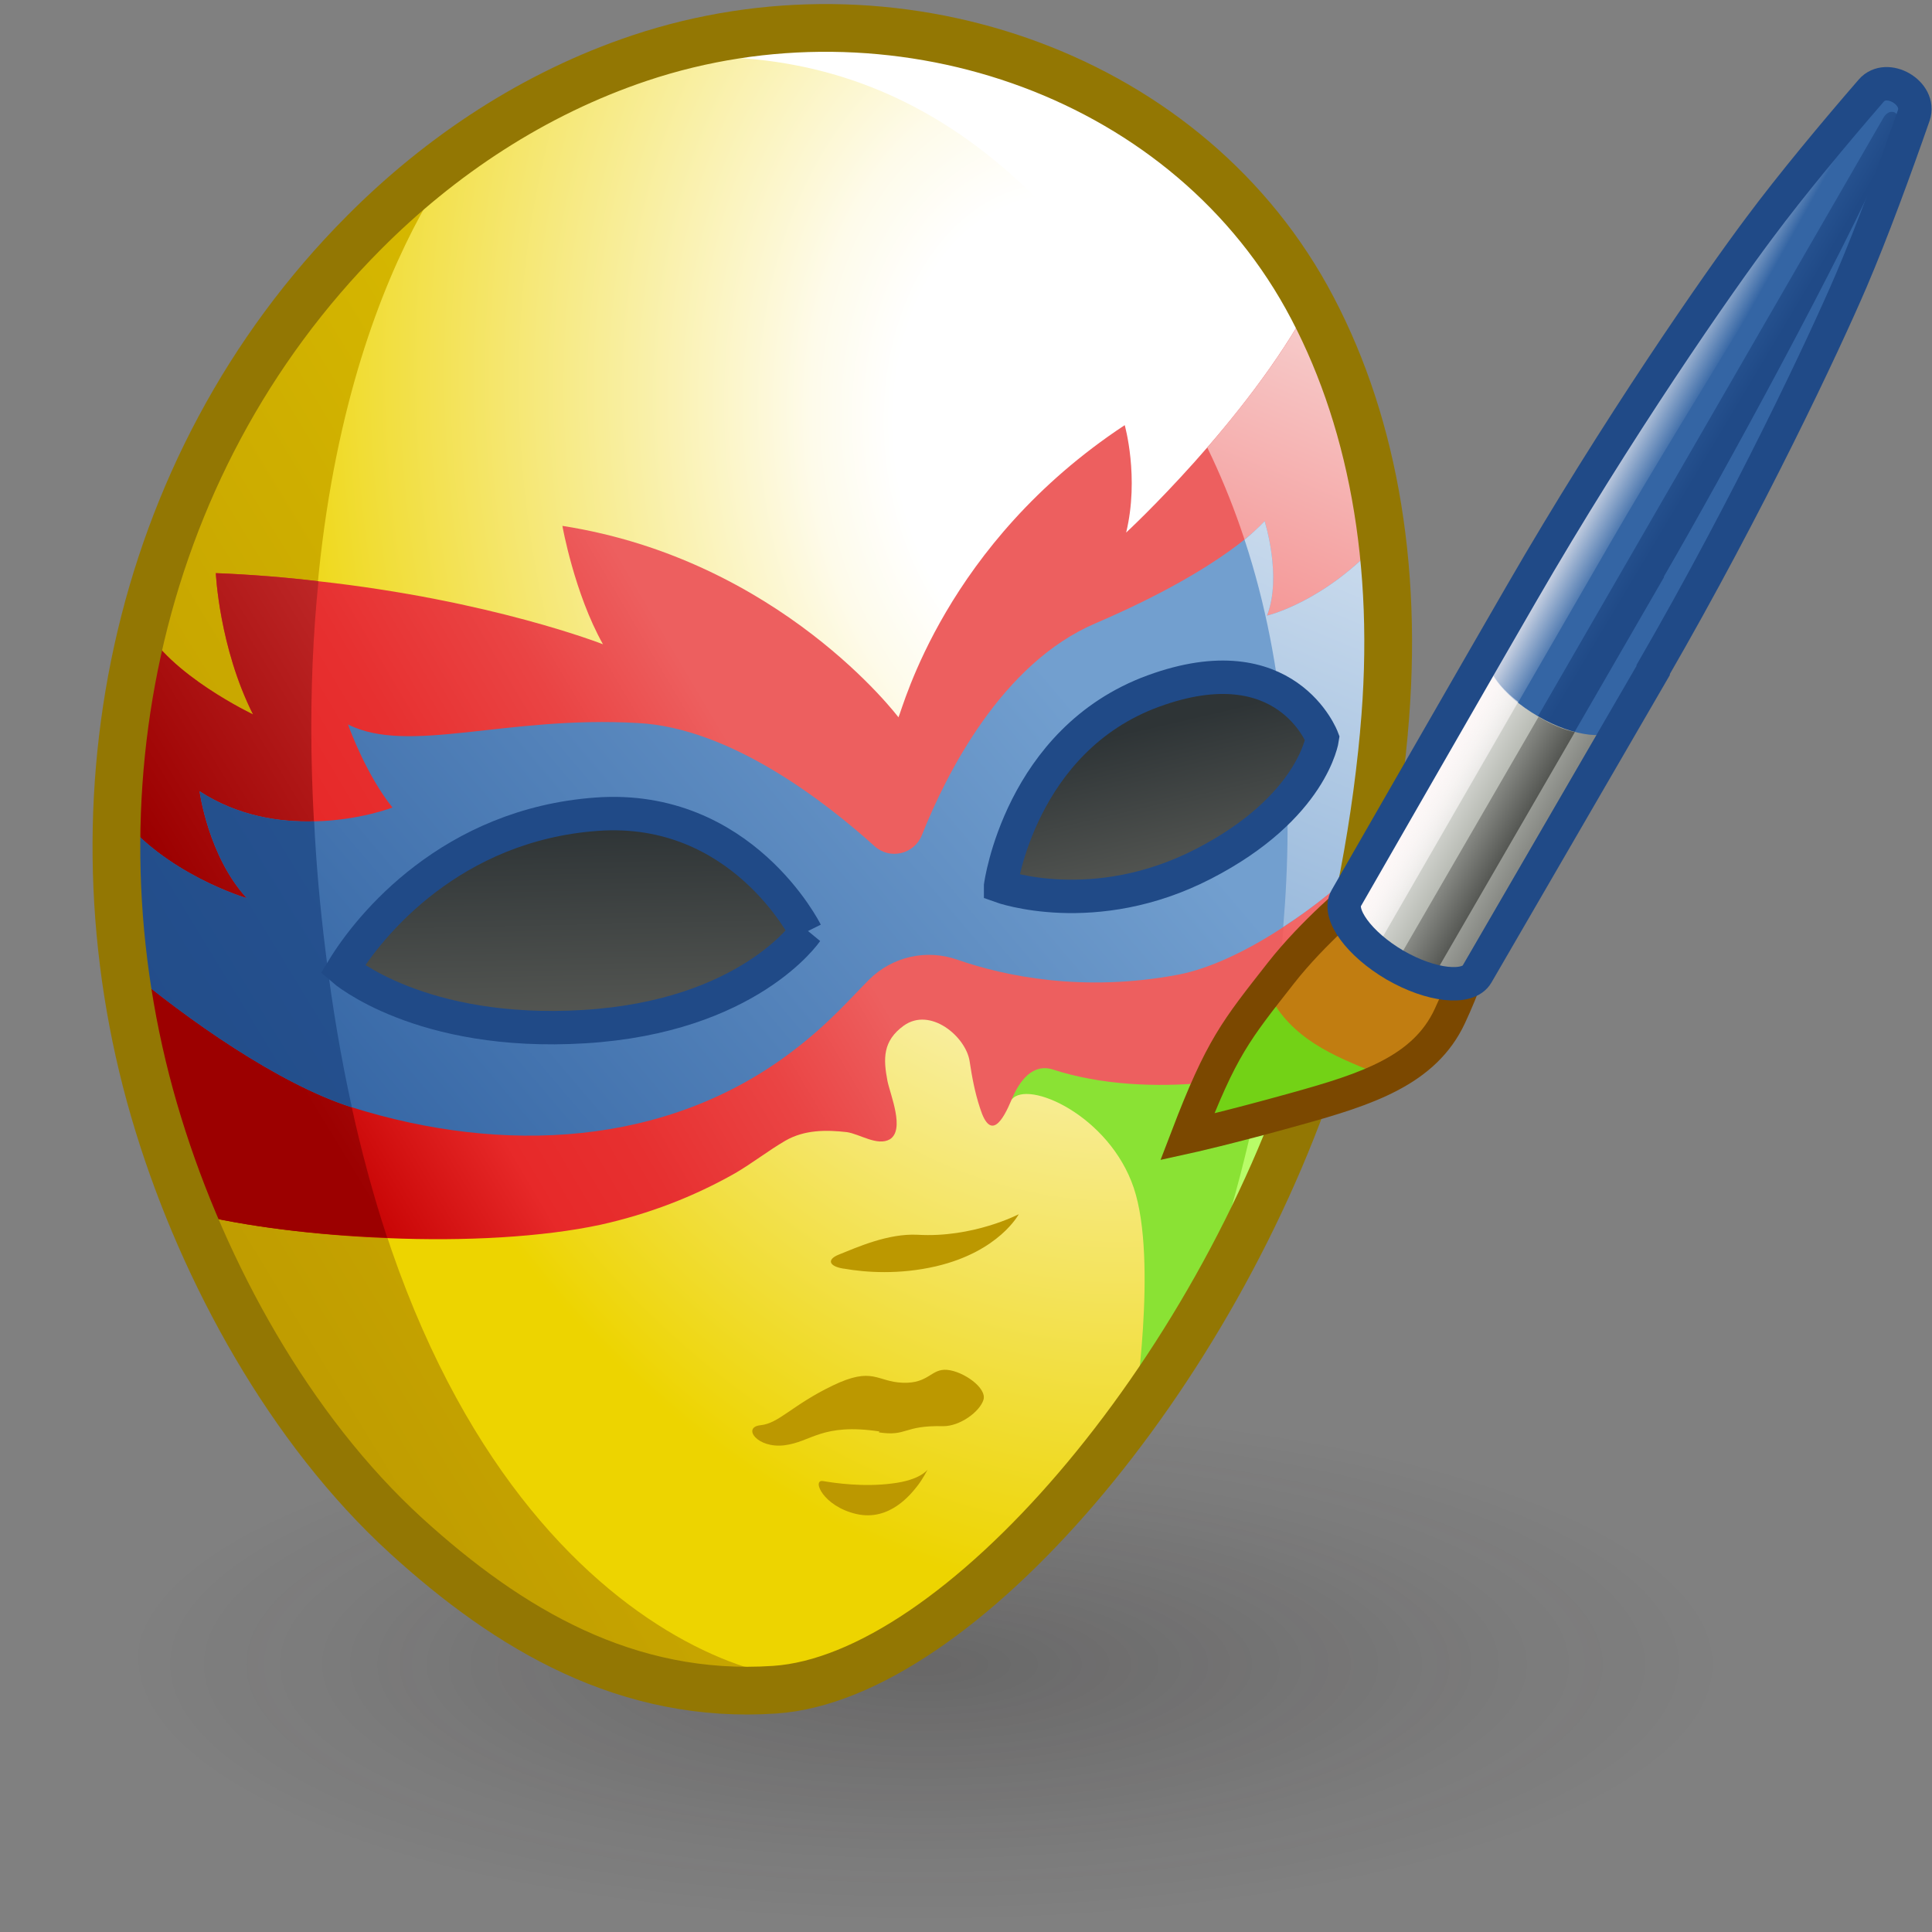 <?xml version="1.0" encoding="UTF-8" standalone="no"?>
<svg
   viewBox="0 0 48 48"
   version="1.1"
   id="svg92"
   sodipodi:docname="11-Paint_Mask.svg"
   inkscape:version="1.3 (0e150ed, 2023-07-21)"
   xmlns:inkscape="http://www.inkscape.org/namespaces/inkscape"
   xmlns:sodipodi="http://sodipodi.sourceforge.net/DTD/sodipodi-0.dtd"
   xmlns:xlink="http://www.w3.org/1999/xlink"
   xmlns="http://www.w3.org/2000/svg"
   xmlns:svg="http://www.w3.org/2000/svg">
  <rect x="0" y="0" width="48" height="48" fill="#808080" stroke="none"/>
  <sodipodi:namedview
     id="namedview92"
     pagecolor="#ffffff"
     bordercolor="#000000"
     borderopacity="0.25"
     inkscape:showpageshadow="2"
     inkscape:pageopacity="0.0"
     inkscape:pagecheckerboard="0"
     inkscape:deskcolor="#d1d1d1"
     inkscape:zoom="17.416667"
     inkscape:cx="24"
     inkscape:cy="23.971292"
     inkscape:window-width="1392"
     inkscape:window-height="1245"
     inkscape:window-x="498"
     inkscape:window-y="55"
     inkscape:window-maximized="0"
     inkscape:current-layer="svg92" />
  <defs
     id="defs56">
    <radialGradient
       id="radial-gradient"
       cx="-555.49"
       cy="-39.27"
       fx="-555.49"
       fy="-39.27"
       r="3.57"
       gradientTransform="matrix(5.19,0,0,1.67,2906.07,106.02)"
       gradientUnits="userSpaceOnUse">
      <stop
         offset=".03"
         stop-color="#1a1718"
         stop-opacity=".5"
         id="stop1" />
      <stop
         offset=".68"
         stop-color="#1a1718"
         stop-opacity=".1"
         id="stop2" />
      <stop
         offset=".93"
         stop-color="#1a1718"
         stop-opacity="0"
         id="stop3" />
    </radialGradient>
    <radialGradient
       id="radial-gradient-2"
       cx="29.35"
       cy="14.84"
       fx="29.35"
       fy="14.84"
       r="17.54"
       gradientTransform="matrix(-0.993,0.118,-0.165,-1.38,60.94,31.8)"
       gradientUnits="userSpaceOnUse">
      <stop
         offset=".21"
         stop-color="#fff"
         id="stop4" />
      <stop
         offset=".31"
         stop-color="#fefbea"
         id="stop5" />
      <stop
         offset="1"
         stop-color="#edd400"
         id="stop6" />
    </radialGradient>
    <linearGradient
       id="linear-gradient"
       x1="8.76"
       y1="31.79"
       x2="36.73"
       y2="14.75"
       gradientUnits="userSpaceOnUse">
      <stop
         offset="0"
         stop-color="#bc9800"
         id="stop7" />
      <stop
         offset="1"
         stop-color="#edd400"
         id="stop8" />
    </linearGradient>
    <linearGradient
       id="linear-gradient-2"
       x1="35.61"
       y1="26.82"
       x2="34.27"
       y2="25.32"
       gradientTransform="matrix(1, 0, 0, 1, 0, 0)"
       gradientUnits="userSpaceOnUse">
      <stop
         offset="0"
         stop-color="#204a87"
         id="stop9" />
      <stop
         offset="1"
         stop-color="#729fcf"
         id="stop10" />
    </linearGradient>
    <linearGradient
       id="linear-gradient-3"
       x1="10.02"
       y1="30.31"
       x2="49.62"
       y2="6.94"
       gradientUnits="userSpaceOnUse">
      <stop
         offset="0"
         stop-color="#9c0000"
         id="stop11" />
      <stop
         offset=".07"
         stop-color="#c40000"
         id="stop12" />
      <stop
         offset=".15"
         stop-color="#e72929"
         id="stop13" />
      <stop
         offset=".2"
         stop-color="#e73030"
         id="stop14" />
      <stop
         offset=".27"
         stop-color="#ea4444"
         id="stop15" />
      <stop
         offset=".33"
         stop-color="#ed5f5f"
         id="stop16" />
      <stop
         offset=".61"
         stop-color="#ed5f5f"
         id="stop17" />
      <stop
         offset=".65"
         stop-color="#ec5757"
         id="stop18" />
      <stop
         offset=".72"
         stop-color="#e94343"
         id="stop19" />
      <stop
         offset=".78"
         stop-color="#e72929"
         id="stop20" />
      <stop
         offset=".81"
         stop-color="#df2525"
         id="stop21" />
      <stop
         offset=".85"
         stop-color="#cb1a1a"
         id="stop22" />
      <stop
         offset=".9"
         stop-color="#aa0808"
         id="stop23" />
      <stop
         offset=".92"
         stop-color="#9c0000"
         id="stop24" />
    </linearGradient>
    <linearGradient
       id="linear-gradient-4"
       x1="6.74"
       y1="28.46"
       x2="34.71"
       y2="11.42"
       gradientUnits="userSpaceOnUse">
      <stop
         offset=".17"
         stop-color="#9c0000"
         id="stop25" />
      <stop
         offset=".61"
         stop-color="#ed5f5f"
         id="stop26" />
      <stop
         offset=".65"
         stop-color="#ec5757"
         id="stop27" />
      <stop
         offset=".72"
         stop-color="#e94343"
         id="stop28" />
      <stop
         offset=".78"
         stop-color="#e72929"
         id="stop29" />
      <stop
         offset=".81"
         stop-color="#df2525"
         id="stop30" />
      <stop
         offset=".85"
         stop-color="#cb1a1a"
         id="stop31" />
      <stop
         offset=".9"
         stop-color="#aa0808"
         id="stop32" />
      <stop
         offset=".92"
         stop-color="#9c0000"
         id="stop33" />
    </linearGradient>
    <linearGradient
       id="linear-gradient-5"
       x1="38.71"
       y1="8.39"
       x2="29.46"
       y2="30.73"
       gradientTransform="matrix(1, 0, 0, 1, 0, 0)"
       gradientUnits="userSpaceOnUse">
      <stop
         offset="0"
         stop-color="#f9f9f8"
         id="stop34" />
      <stop
         offset="1"
         stop-color="#ef2929"
         id="stop35" />
    </linearGradient>
    <linearGradient
       id="linear-gradient-6"
       x1="14.24"
       y1="30.05"
       x2="27.88"
       y2="18.47"
       gradientUnits="userSpaceOnUse">
      <stop
         offset="0"
         stop-color="#3465a4"
         id="stop36" />
      <stop
         offset="1"
         stop-color="#729fcf"
         id="stop37" />
    </linearGradient>
    <linearGradient
       id="linear-gradient-7"
       x1="6.87"
       y1="28.67"
       x2="34.83"
       y2="11.63"
       gradientUnits="userSpaceOnUse">
      <stop
         offset="0"
         stop-color="#204a87"
         id="stop38" />
      <stop
         offset="1"
         stop-color="#3465a4"
         id="stop39" />
    </linearGradient>
    <linearGradient
       id="linear-gradient-8"
       x1="36.5"
       y1="20.8"
       x2="32.91"
       y2="23.01"
       xlink:href="#linear-gradient-5" />
    <linearGradient
       id="linear-gradient-9"
       x1="39.08"
       y1="8.55"
       x2="29.84"
       y2="30.89"
       gradientUnits="userSpaceOnUse">
      <stop
         offset="0"
         stop-color="#fff"
         id="stop40" />
      <stop
         offset="1"
         stop-color="#729fcf"
         id="stop41" />
    </linearGradient>
    <linearGradient
       id="linear-gradient-10"
       x1="35.42"
       y1="19.85"
       x2="36.26"
       y2="22.37"
       xlink:href="#linear-gradient-2" />
    <linearGradient
       id="linear-gradient-11"
       x1="35.61"
       y1="26.82"
       x2="34.27"
       y2="25.32"
       gradientUnits="userSpaceOnUse">
      <stop
         offset="0"
         stop-color="#9db9d9"
         id="stop42" />
      <stop
         offset="1"
         stop-color="#28508d"
         id="stop43" />
    </linearGradient>
    <linearGradient
       id="linear-gradient-12"
       x1="35.42"
       y1="19.85"
       x2="36.26"
       y2="22.37"
       gradientUnits="userSpaceOnUse">
      <stop
         offset="0"
         stop-color="#babdb6"
         id="stop44" />
      <stop
         offset="1"
         stop-color="#eeeeec"
         id="stop45" />
    </linearGradient>
    <linearGradient
       id="linear-gradient-13"
       x1="30.83"
       y1="20.8"
       x2="31.57"
       y2="23.98"
       gradientTransform="matrix(1, 0, 0, 1, 0, 0)"
       gradientUnits="userSpaceOnUse">
      <stop
         offset="0"
         stop-color="#2e3436"
         id="stop46" />
      <stop
         offset="1"
         stop-color="#555753"
         id="stop47" />
    </linearGradient>
    <linearGradient
       id="linear-gradient-14"
       x1="18.88"
       y1="22.85"
       x2="18.97"
       y2="26.98"
       xlink:href="#linear-gradient-13" />
    <linearGradient
       id="linear-gradient-15"
       x1="40.21"
       y1="16.3"
       x2="41.75"
       y2="17.22"
       gradientTransform="translate(-0.16,-0.27)"
       gradientUnits="userSpaceOnUse">
      <stop
         offset="0"
         stop-color="#3465a4"
         id="stop48" />
      <stop
         offset="1"
         stop-color="#204a87"
         id="stop49" />
    </linearGradient>
    <linearGradient
       id="linear-gradient-16"
       x1="184.65"
       y1="61.36"
       x2="182.08"
       y2="61.36"
       gradientTransform="matrix(-0.866,-0.5,-0.5,0.866,227.24,61.36)"
       gradientUnits="userSpaceOnUse">
      <stop
         offset="0"
         stop-color="#eeeeec"
         id="stop50" />
      <stop
         offset=".51"
         stop-color="#babdb6"
         id="stop51" />
      <stop
         offset=".99"
         stop-color="#888a85"
         id="stop52" />
    </linearGradient>
    <linearGradient
       id="linear-gradient-17"
       x1="59.32"
       y1="61.42"
       x2="56.6"
       y2="61.42"
       gradientTransform="translate(18.14 -59.37) rotate(30)"
       gradientUnits="userSpaceOnUse">
      <stop
         offset="0"
         stop-color="#fff"
         stop-opacity="0"
         id="stop53" />
      <stop
         offset="1"
         stop-color="#fff8f8"
         id="stop54" />
    </linearGradient>
    <linearGradient
       id="linear-gradient-18"
       x1="37.66"
       y1="23.1"
       x2="38.38"
       y2="23.51"
       gradientUnits="userSpaceOnUse">
      <stop
         offset="0"
         stop-color="#888a85"
         id="stop55" />
      <stop
         offset="1"
         stop-color="#555753"
         id="stop56" />
    </linearGradient>
    <linearGradient
       id="linear-gradient-19"
       x1="41.02"
       y1="17.16"
       x2="40.13"
       y2="16.66"
       gradientTransform="translate(-0.16,-0.27)"
       xlink:href="#linear-gradient-17" />
    <linearGradient
       inkscape:collect="always"
       xlink:href="#linear-gradient-2"
       id="linearGradient92"
       gradientUnits="userSpaceOnUse"
       x1="35.61"
       y1="26.82"
       x2="34.27"
       y2="25.32" />
    <linearGradient
       inkscape:collect="always"
       xlink:href="#linear-gradient-5"
       id="linearGradient93"
       gradientUnits="userSpaceOnUse"
       x1="38.71"
       y1="8.39"
       x2="29.46"
       y2="30.73" />
    <linearGradient
       inkscape:collect="always"
       xlink:href="#linear-gradient-13"
       id="linearGradient94"
       gradientUnits="userSpaceOnUse"
       x1="30.83"
       y1="20.8"
       x2="31.57"
       y2="23.98" />
    <linearGradient
       inkscape:collect="always"
       xlink:href="#linear-gradient-17"
       id="linearGradient95"
       gradientUnits="userSpaceOnUse"
       gradientTransform="rotate(30,119.856,4.165)"
       x1="59.32"
       y1="61.42"
       x2="56.6"
       y2="61.42" />
  </defs>
  <g
     id="shadow"
     style="opacity:0.45;isolation:isolate;mix-blend-mode:multiply"
     transform="matrix(1.156,0,0,1.156,-3.724,-5.397)">
    <ellipse
       cx="24"
       cy="40.29"
       rx="17.81"
       ry="5.77"
       style="fill:url(#radial-gradient)"
       id="ellipse56" />
  </g>
  <g
     id="ART"
     style="isolation:isolate"
     transform="matrix(1.186,0,0,1.186,-8.194,-6.575)">
    <path
       d="m 35.9,20.9 c -0.21,2.28 -0.68,4.55 -1.36,6.71 -2.17,6.79 -7.57,13.07 -11.4,13.33 -3.09,0.21 -5.57,-1.26 -7.73,-3.23 C 12.98,35.49 11.18,32.2 10.23,29.11 8.22,22.6 9.64,15.33 14.53,10.42 16.14,8.8 18.1,7.5 20.31,6.76 25.57,5 31.63,7 34.28,11.77 c 1.35,2.44 1.95,5.55 1.62,9.12 z"
       style="fill:url(#radial-gradient-2)"
       id="path56" />
    <path
       d="m 28.1,28.58 c 0.33,-0.43 2.05,0.33 2.56,1.85 0.51,1.52 0,4.76 0,4.76 0,0 2.13,-3.14 2.63,-4.76 0.5,-1.62 1.25,-2.83 1.25,-2.83 l -5.65,-0.31 -1.01,0.61 0.23,0.68 z"
       style="fill:#8ae234"
       id="path57" />
    <path
       d="m 35.97,19.79 c -0.01,0.36 -0.04,0.73 -0.07,1.11 -0.2,2.28 -0.67,4.54 -1.36,6.7 -0.64,2.02 -1.57,3.99 -2.66,5.77 0.73,-1.95 2.21,-6.58 1.98,-11.55 l 2.12,-2.03 z"
       style="fill:#b8fc68"
       id="path58" />
    <path
       d="M 33.86,21.82 C 33.75,19.44 33.25,16.98 32.09,14.7 28.62,7.89 24.56,6.29 20.12,6.83 20.18,6.8 20.25,6.78 20.31,6.76 25.57,5 31.63,7 34.28,11.77 c 1.21,2.18 1.82,4.91 1.69,8.02 l -2.12,2.03 z"
       style="fill:#ffffff"
       id="path59" />
    <path
       d="m 24.25,40.7 c -0.38,0.13 -0.75,0.21 -1.11,0.23 -3.09,0.21 -5.57,-1.26 -7.73,-3.23 -2.43,-2.22 -4.23,-5.51 -5.18,-8.6 -2.01,-6.51 -0.59,-13.78 4.3,-18.68 0.63,-0.64 1.32,-1.22 2.05,-1.74 -1.35,1.83 -4.05,6.85 -2.85,16.8 1.56,12.99 8.56,15.51 10.52,15.22 z"
       style="fill:url(#linear-gradient)"
       id="path60" />
    <path
       d="m 35.4,24.32 c -0.22,1.17 -0.52,2.32 -0.86,3.45 0,0.01 -0.03,0.03 -0.07,0.04 0.03,-0.07 0.05,-0.14 0.07,-0.21 0.34,-1.07 0.63,-2.17 0.86,-3.28 z"
       style="fill:url(#linearGradient92)"
       id="path61" />
    <path
       d="m 35.98,19.6 v 0.06 c -0.02,0.37 -0.05,0.74 -0.08,1.13 -0.05,0.59 -0.12,1.18 -0.2,1.77 -0.04,0.3 -0.09,0.59 -0.14,0.89 -0.05,0.29 -0.1,0.58 -0.16,0.87 -0.23,1.11 -0.52,2.21 -0.86,3.28 -0.02,0.07 -0.04,0.14 -0.07,0.21 -0.21,0.09 -0.82,0.17 -0.9,0.2 -0.45,0.09 -0.9,0.17 -1.35,0.21 -1.1,0.11 -2.26,0.05 -3.25,-0.27 -0.43,-0.14 -0.71,0.24 -0.87,0.63 -0.18,0.43 -0.44,0.88 -0.66,0.18 -0.11,-0.33 -0.17,-0.66 -0.22,-0.99 -0.08,-0.51 -0.82,-1.14 -1.38,-0.74 -0.44,0.32 -0.43,0.69 -0.34,1.16 0.06,0.29 0.37,1.02 0.05,1.22 -0.26,0.15 -0.63,-0.11 -0.9,-0.15 -0.44,-0.05 -0.89,-0.05 -1.29,0.18 -0.36,0.21 -0.69,0.47 -1.05,0.68 -0.88,0.5 -1.83,0.86 -2.82,1.08 -1.21,0.26 -2.84,0.35 -4.47,0.28 v 0 C 13.54,31.42 12.06,31.24 10.89,30.95 10.88,30.92 10.87,30.88 10.85,30.85 10.74,30.57 10.64,30.3 10.54,30.02 10.43,29.71 10.32,29.41 10.23,29.1 9.64,27.2 9.35,25.23 9.35,23.27 c 0,-0.39 0.01,-0.78 0.04,-1.17 0.02,-0.34 0.05,-0.67 0.09,-1.01 0,-0.09 0.01,-0.18 0.03,-0.26 0.04,-0.35 0.1,-0.7 0.16,-1.05 0.07,-0.38 0.15,-0.76 0.25,-1.14 0.52,1.03 2.29,1.87 2.29,1.87 -0.71,-1.41 -0.78,-2.96 -0.78,-2.96 0.76,0.03 1.48,0.09 2.15,0.17 3.62,0.4 5.96,1.32 5.96,1.32 -0.6,-1.07 -0.85,-2.48 -0.85,-2.48 4.56,0.71 7.04,4.01 7.04,4.01 0.1,-0.21 0.98,-3.64 4.74,-6.12 0,0 0.31,1.09 0.03,2.25 0,0 2.53,-2.34 3.85,-4.79 1.14,2.11 1.72,4.72 1.63,7.69 z"
       style="fill:url(#linear-gradient-3)"
       id="path62" />
    <path
       d="M 15.02,31.47 C 13.54,31.42 12.06,31.24 10.89,30.95 10.88,30.92 10.87,30.88 10.85,30.85 10.74,30.57 10.64,30.3 10.54,30.02 10.43,29.71 10.32,29.41 10.23,29.1 9.64,27.2 9.35,25.23 9.35,23.27 c 0,-0.39 0.01,-0.78 0.04,-1.17 0.02,-0.34 0.05,-0.67 0.09,-1.01 0,-0.09 0.01,-0.18 0.03,-0.26 0.04,-0.35 0.1,-0.7 0.16,-1.05 0.07,-0.38 0.15,-0.76 0.25,-1.14 0.52,1.03 2.29,1.87 2.29,1.87 -0.71,-1.41 -0.78,-2.96 -0.78,-2.96 0.76,0.03 1.48,0.09 2.15,0.17 -0.22,2.16 -0.22,4.73 0.15,7.76 0.28,2.31 0.73,4.29 1.29,5.99 z"
       style="fill:url(#linear-gradient-4)"
       id="path63" />
    <path
       d="m 35.98,19.6 v 0.06 c 0,0 0,0.05 -0.01,0.08 0,0.38 -0.03,0.77 -0.07,1.16 -0.05,0.55 -0.11,1.11 -0.2,1.66 -0.04,0.3 -0.09,0.59 -0.14,0.89 -0.05,0.29 -0.1,0.58 -0.16,0.87 -0.23,1.11 -0.52,2.21 -0.86,3.28 -0.02,0.07 -0.04,0.14 -0.07,0.21 -0.21,0.09 -0.82,0.17 -0.9,0.2 -0.07,0 -0.13,0.03 -0.2,0.04 0.73,-3.82 0.95,-8.77 -1.17,-13.13 0.73,-0.85 1.56,-1.91 2.15,-3.01 0.13,0.25 0.26,0.5 0.37,0.76 0.18,0.37 0.33,0.77 0.47,1.17 0.13,0.4 0.25,0.82 0.36,1.25 0.33,1.38 0.48,2.89 0.43,4.51 z"
       style="fill:url(#linearGradient93)"
       id="path64" />
    <path
       d="m 35.98,19.6 v 0.06 c -0.02,0.37 -0.05,0.74 -0.08,1.13 -0.05,0.59 -0.12,1.18 -0.2,1.77 -0.04,0.3 -0.09,0.59 -0.14,0.89 -0.01,0.03 -0.01,0.06 -0.02,0.09 -0.97,0.99 -2.62,2.16 -3.94,2.42 -2.01,0.38 -3.65,0.03 -4.63,-0.31 -0.65,-0.23 -1.36,-0.07 -1.85,0.41 -0.37,0.37 -0.84,0.92 -1.59,1.49 -2.65,2.03 -6.1,2.18 -9.25,1.19 C 12.76,28.26 10.81,26.89 9.51,25.79 9.4,24.95 9.35,24.11 9.35,23.27 c 0,-0.24 0.01,-0.47 0.02,-0.71 0.97,1.29 2.71,1.8 2.71,1.8 -0.81,-0.88 -0.99,-2.24 -0.99,-2.24 0.8,0.52 1.67,0.65 2.4,0.63 0.95,-0.02 1.64,-0.29 1.64,-0.29 -0.53,-0.66 -0.89,-1.62 -0.93,-1.74 1.27,0.64 3.31,-0.19 6.07,-0.03 1.95,0.1 3.95,1.67 4.96,2.58 0.32,0.29 0.83,0.17 0.99,-0.23 0.51,-1.28 1.67,-3.6 3.64,-4.44 2.75,-1.18 3.54,-2.14 3.54,-2.14 0,0 0.37,1.16 0.05,1.98 0,0 1.22,-0.28 2.4,-1.6 0.12,0.88 0.16,1.8 0.13,2.76 z"
       style="fill:url(#linear-gradient-6)"
       id="path65" />
    <path
       d="M 14.28,28.74 C 12.76,28.26 10.81,26.89 9.51,25.79 9.4,24.95 9.35,24.11 9.35,23.27 c 0,-0.24 0.01,-0.47 0.02,-0.71 0.97,1.29 2.71,1.8 2.71,1.8 -0.81,-0.88 -0.99,-2.24 -0.99,-2.24 0.8,0.52 1.67,0.65 2.4,0.63 0.04,0.86 0.12,1.77 0.24,2.73 0.14,1.17 0.33,2.26 0.55,3.26 z"
       style="fill:url(#linear-gradient-7)"
       id="path66" />
    <path
       d="m 35.97,19.86 c 0,0.34 -0.03,0.69 -0.07,1.04 -0.05,0.55 -0.11,1.11 -0.2,1.66 0.08,-0.59 0.15,-1.18 0.2,-1.77 0.02,-0.32 0.05,-0.63 0.07,-0.93 z"
       style="fill:url(#linear-gradient-8)"
       id="path67" />
    <path
       d="m 35.99,18.99 c 0,0.2 0,0.4 -0.01,0.61 v 0.06 c 0,0.07 -0.01,0.13 -0.01,0.2 -0.02,0.3 -0.05,0.61 -0.07,0.93 -0.05,0.59 -0.12,1.18 -0.2,1.77 -0.04,0.3 -0.09,0.59 -0.14,0.89 -0.01,0.03 -0.01,0.06 -0.02,0.09 -0.46,0.48 -1.08,0.99 -1.75,1.42 0.22,-2.58 0.08,-5.41 -0.81,-8.11 0.3,-0.25 0.42,-0.39 0.42,-0.39 0,0 0.37,1.16 0.05,1.98 0,0 1.22,-0.28 2.4,-1.6 0.05,0.34 0.08,0.7 0.1,1.06 0.03,0.35 0.04,0.72 0.04,1.09 z"
       style="fill:url(#linear-gradient-9)"
       id="path68" />
    <path
       d="m 35.98,19.66 c -0.01,0.4 -0.04,0.82 -0.08,1.24 -0.05,0.55 -0.11,1.11 -0.2,1.66 0.08,-0.59 0.15,-1.18 0.2,-1.77 0.03,-0.39 0.06,-0.76 0.08,-1.13 z"
       style="fill:url(#linear-gradient-10)"
       id="path69" />
    <path
       d="m 35.4,24.32 c -0.22,1.17 -0.52,2.32 -0.86,3.45 0,0.01 -0.03,0.03 -0.07,0.04 0.03,-0.07 0.05,-0.14 0.07,-0.21 0.34,-1.07 0.63,-2.17 0.86,-3.28 z"
       style="fill:url(#linear-gradient-11)"
       id="path70" />
    <path
       d="m 35.98,19.66 c -0.01,0.4 -0.04,0.82 -0.08,1.24 -0.05,0.55 -0.11,1.11 -0.2,1.66 0.08,-0.59 0.15,-1.18 0.2,-1.77 0.03,-0.39 0.06,-0.76 0.08,-1.13 z"
       style="fill:url(#linear-gradient-12)"
       id="path71" />
    <path
       d="m 27.87,24.1 c 0,0 0.41,-3.06 3.2,-4.08 2.79,-1.02 3.54,0.99 3.54,0.99 0,0 -0.2,1.45 -2.49,2.63 -2.29,1.18 -4.25,0.47 -4.25,0.47 z"
       style="fill:url(#linearGradient94)"
       id="path72" />
    <path
       d="m 23.79,25.07 c 0,0 -1.34,-2.69 -4.38,-2.47 -3.04,0.22 -4.75,2.31 -5.32,3.25 0,0 1.62,1.41 5.06,1.2 3.44,-0.21 4.65,-1.99 4.65,-1.99 z"
       style="fill:url(#linear-gradient-14)"
       id="path73" />
    <path
       d="m 27.87,24.1 c 0,0 0.41,-3.06 3.2,-4.08 2.79,-1.02 3.54,0.99 3.54,0.99 0,0 -0.2,1.45 -2.49,2.63 -2.29,1.18 -4.25,0.47 -4.25,0.47 z"
       style="fill:none;stroke:#204a87;stroke-width:0.7px;stroke-miterlimit:10"
       id="path74" />
    <path
       d="m 23.79,25.07 c 0,0 -1.34,-2.69 -4.38,-2.47 -3.04,0.22 -4.75,2.31 -5.32,3.25 0,0 1.62,1.41 5.06,1.2 3.44,-0.21 4.65,-1.99 4.65,-1.99 z"
       style="fill:none;stroke:#204a87;stroke-width:0.7px;stroke-miterlimit:10"
       id="path75" />
    <path
       d="m 24.59,32.12 c 0.45,0.08 1.16,0.13 1.93,-0.05 1.32,-0.31 1.73,-1.09 1.73,-1.09 0,0 -0.96,0.5 -2.12,0.43 -0.62,-0.03 -1.26,0.26 -1.66,0.42 -0.24,0.1 -0.2,0.24 0.11,0.29 z"
       style="fill:#bc9800"
       id="path76" />
    <path
       d="m 25.32,35.55 c 0.6,0.09 0.5,-0.15 1.35,-0.13 0.35,0 0.76,-0.3 0.84,-0.55 0.08,-0.25 -0.42,-0.6 -0.76,-0.63 -0.34,-0.03 -0.38,0.29 -0.93,0.27 -0.55,-0.02 -0.62,-0.35 -1.47,0.06 -0.85,0.41 -1.12,0.79 -1.51,0.83 -0.39,0.04 -0.07,0.49 0.5,0.42 0.57,-0.07 0.78,-0.47 1.99,-0.29 z"
       style="fill:#bc9800"
       id="path77" />
    <path
       d="m 25.6,36.62 c -0.61,0.08 -1.21,-0.01 -1.45,-0.05 -0.24,-0.04 0,0.53 0.7,0.69 0.7,0.16 1.15,-0.43 1.27,-0.58 0.12,-0.15 0.22,-0.35 0.22,-0.35 0,0 -0.15,0.22 -0.74,0.29 z"
       style="fill:#bc9800"
       id="path78" />
    <path
       d="m 35.9,20.9 c -0.21,2.28 -0.68,4.55 -1.36,6.71 -2.17,6.79 -7.57,13.07 -11.4,13.33 -3.09,0.21 -5.57,-1.26 -7.73,-3.23 C 12.98,35.49 11.18,32.2 10.23,29.11 8.22,22.6 9.64,15.33 14.53,10.42 16.14,8.8 18.1,7.5 20.31,6.76 25.57,5 31.63,7 34.28,11.77 c 1.35,2.44 1.95,5.55 1.62,9.12 z"
       style="fill:none;stroke:#937703;stroke-miterlimit:10"
       id="path79" />
    <g
       id="g91">
      <path
         d="m 37.87,25.94 3.68,-6.37 c 2.01,-3.48 3.58,-6.82 4.15,-8.15 0.44,-1.03 0.92,-2.34 1.31,-3.46 0.16,-0.47 -0.57,-0.89 -0.89,-0.52 -0.78,0.9 -1.67,1.97 -2.34,2.87 -0.87,1.16 -2.98,4.19 -4.99,7.67 l -3.68,6.37 h 0.01 c -0.19,0.34 0.27,0.97 1.02,1.4 0.76,0.44 1.53,0.52 1.72,0.19 z"
         style="fill:#3465a4"
         id="path80" />
      <g
         id="g90">
        <path
           d="m 35.36,24.29 c 0,0 -0.94,0.77 -1.62,1.64 -0.94,1.2 -1.24,1.55 -1.96,3.43 0,0 0.82,-0.18 2.29,-0.59 1.47,-0.41 2.68,-0.8 3.21,-1.94 0.53,-1.13 0.94,-2.66 0.94,-2.66 z"
           style="fill:#c17d11"
           id="path81" />
        <path
           d="m 32.06,29.12 c 0.16,-0.52 0.28,-1.07 0.57,-1.54 0.12,-0.19 0.25,-0.37 0.37,-0.56 0.06,-0.09 0.53,-0.57 0.51,-0.62 0.2,0.42 0.55,0.76 0.94,1.01 0.39,0.25 0.83,0.43 1.26,0.6 0.04,0.07 -0.06,0.14 -0.14,0.16 -0.3,0.08 -0.61,0.09 -0.92,0.13 -0.29,0.04 -0.51,0.12 -0.77,0.23 -0.28,0.12 -0.55,0.24 -0.82,0.38 -0.32,0.16 -0.63,0.17 -1,0.21 z"
           style="fill:#73d216"
           id="path82" />
        <path
           d="m 35.36,24.29 c 0,0 -0.94,0.77 -1.62,1.64 -0.94,1.2 -1.24,1.55 -1.96,3.43 0,0 0.82,-0.18 2.29,-0.59 1.47,-0.41 2.68,-0.8 3.21,-1.94 0.53,-1.13 0.94,-2.66 0.94,-2.66 z"
           style="fill:none;stroke:#7b4800;stroke-width:0.7px;stroke-miterlimit:10"
           id="path83" />
        <g
           id="g89">
          <path
             d="m 41.77,17.63 -4.87,8.43 c -0.31,-0.03 -0.38,-0.1 -0.77,-0.32 L 46.37,8 c 0,0 0.09,-0.16 0.23,-0.1 0.15,0.07 -0.02,0.52 -0.16,0.85 -0.9,2.09 -3.45,6.76 -4.68,8.88 z"
             style="fill:url(#linear-gradient-15)"
             id="path84" />
          <path
             d="m 40.85,20.74 c -0.19,0.33 -0.96,0.25 -1.72,-0.19 -0.76,-0.44 -1.22,-1.06 -1.02,-1.4 l -3,5.19 c -0.19,0.33 0.27,0.96 1.02,1.4 0.76,0.44 1.53,0.52 1.72,0.19 z"
             style="fill:url(#linear-gradient-16)"
             id="path85" />
          <path
             d="m 38.71,20.25 -2.95,5.12 C 35.33,25 35.11,24.58 35.25,24.33 v 0 l 2.83,-4.91 c 0.05,0.25 0.28,0.56 0.64,0.83 z"
             style="opacity:0.79;fill:url(#linearGradient95)"
             id="path86" />
          <path
             d="m 39.9,20.88 -3,5.18 H 36.88 C 36.65,26 36.39,25.89 36.14,25.74 l 3,-5.18 c 0.26,0.16 0.52,0.27 0.76,0.32 z"
             style="fill:url(#linear-gradient-18)"
             id="path87" />
          <path
             d="m 45.86,8.37 c 0,0 -3.59,5.73 -5.22,8.55 l -4.88,8.45 C 35.33,24.99 35.1,24.58 35.25,24.33 v 0 l 3.68,-6.37 c 2.01,-3.48 4.11,-6.51 4.99,-7.67 0.14,-0.18 0.27,-0.36 0.43,-0.55 l 0.02,-0.03 c 0.06,-0.07 0.12,-0.15 0.19,-0.23 -0.06,0.07 -0.12,0.14 -0.17,0.21 0.9,-0.88 1.49,-1.33 1.49,-1.33 z"
             style="opacity:0.79;fill:url(#linear-gradient-19)"
             id="path88" />
          <path
             d="M 37.25,26.09 C 36.93,26.08 36.53,25.97 36.14,25.75"
             style="fill:none;stroke:#231f20;stroke-width:0.2px;stroke-miterlimit:10"
             id="path89" />
        </g>
        <path
           d="m 41.54,19.57 c 2.01,-3.48 3.58,-6.82 4.15,-8.15 0.44,-1.03 0.92,-2.34 1.31,-3.46 0.16,-0.47 -0.57,-0.89 -0.89,-0.52 -0.78,0.9 -1.67,1.97 -2.34,2.87 -0.87,1.16 -2.98,4.19 -4.99,7.67 -0.65,1.12 -3.67,6.38 -3.67,6.38 -0.19,0.33 0.27,0.96 1.02,1.4 0.76,0.44 1.53,0.52 1.72,0.19 0,0 3.04,-5.24 3.69,-6.36 z"
           style="fill:none;stroke:#204a87;stroke-width:0.7px;stroke-miterlimit:10"
           id="path90" />
      </g>
    </g>
  </g>
</svg>
